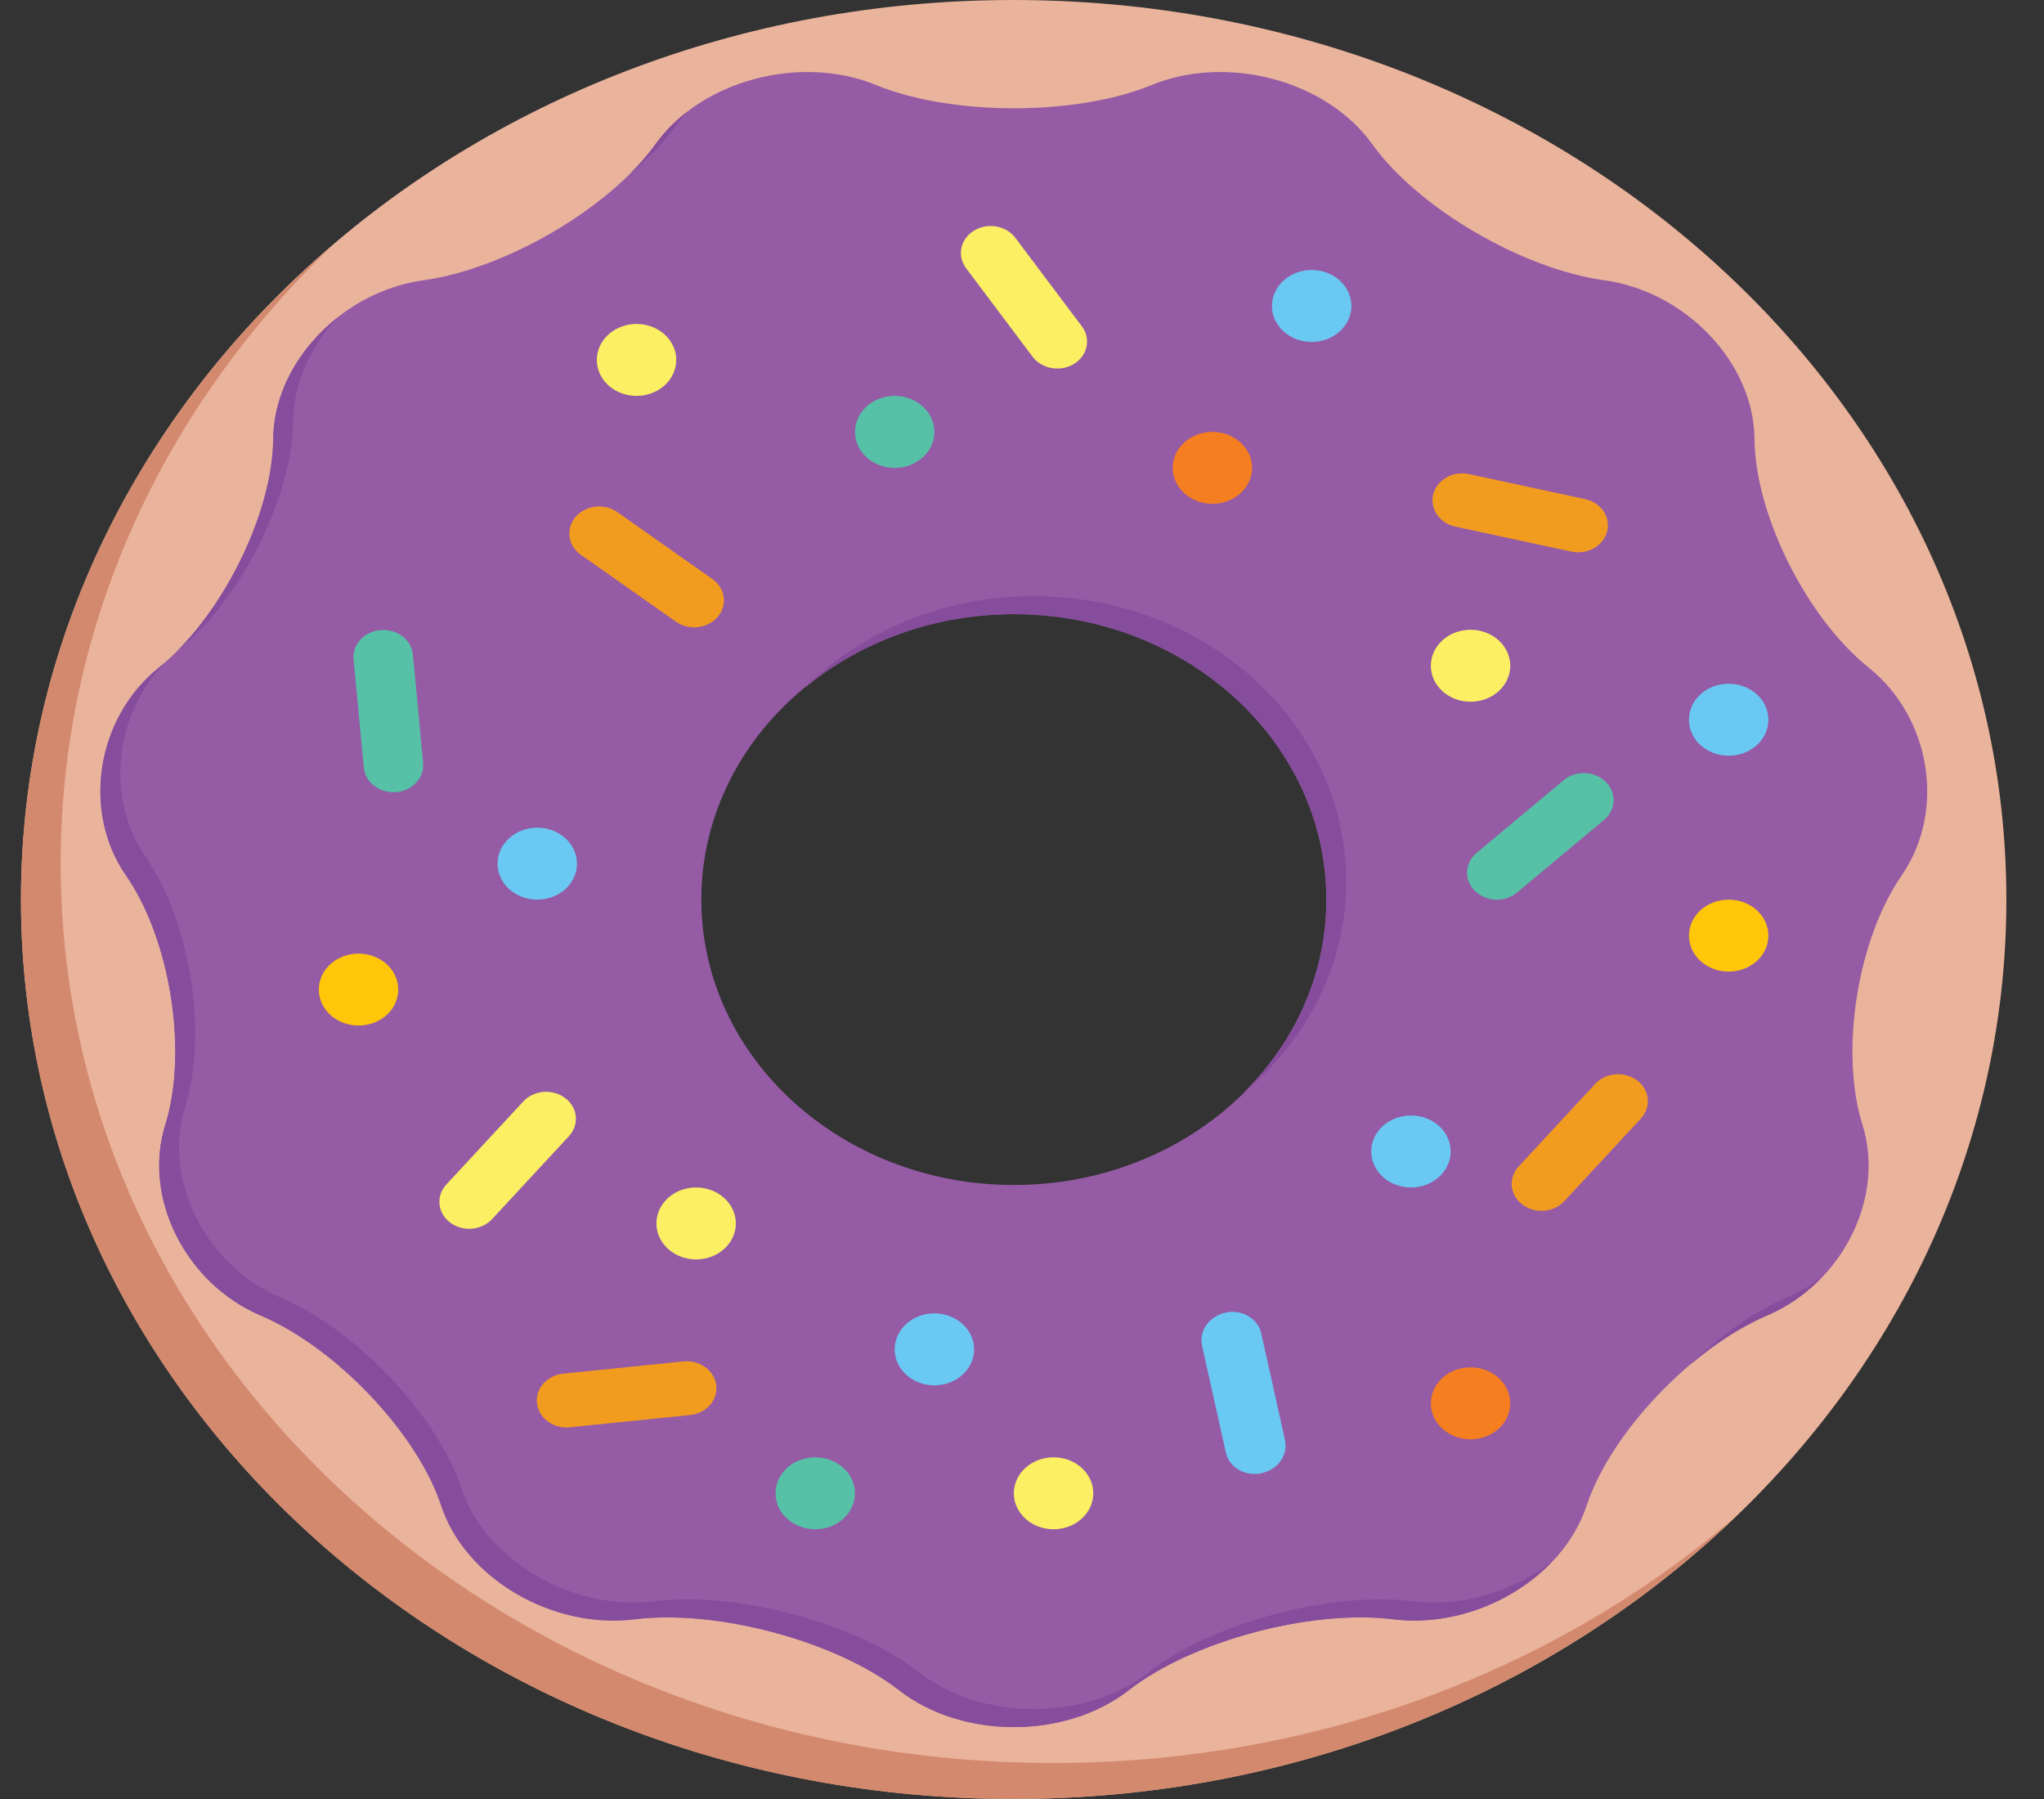 <svg width="50" height="44" viewBox="0 0 50 44" fill="none" xmlns="http://www.w3.org/2000/svg">
<rect x="0" y="0" width="50" height="44" fill="#333333" stroke="none"/>
<g clip-path="url(#clip0_103_166)">
<path d="M24.789 0C11.373 0 0.513 9.852 0.513 22.003C0.513 34.156 11.373 44 24.789 44C38.205 44 49.08 34.156 49.08 22.003C49.079 9.852 38.204 0 24.789 0ZM24.8 29.923C19.972 29.923 16.057 26.377 16.057 22.003C16.057 17.629 19.972 14.083 24.8 14.083C29.628 14.083 33.543 17.629 33.543 22.003C33.543 26.377 29.628 29.923 24.8 29.923Z" fill="#EAB39C"/>
<path d="M45.715 16.331C44.188 15.107 42.933 12.585 42.917 10.732C42.902 8.878 41.243 7.131 39.239 6.854C37.228 6.577 34.676 5.079 33.566 3.524C32.452 1.97 30.029 1.319 28.172 2.08C26.318 2.838 23.284 2.838 21.429 2.08C19.575 1.319 17.148 1.97 16.037 3.524C14.926 5.079 12.373 6.577 10.363 6.854C8.354 7.132 6.699 8.878 6.683 10.732C6.668 12.585 5.407 15.107 3.882 16.331C2.356 17.558 1.996 19.846 3.081 21.411C4.17 22.98 4.602 25.723 4.044 27.509C3.484 29.291 4.536 31.39 6.379 32.176C8.22 32.959 10.209 35.054 10.795 36.829C11.381 38.604 13.51 39.853 15.522 39.604C17.534 39.355 20.446 40.135 21.993 41.34C23.538 42.542 26.066 42.542 27.61 41.34C29.155 40.134 32.067 39.355 34.08 39.604C36.094 39.853 38.221 38.605 38.81 36.829C39.394 35.054 41.383 32.959 43.222 32.176C45.069 31.39 46.12 29.29 45.559 27.509C44.998 25.723 45.434 22.98 46.518 21.411C47.601 19.846 47.242 17.558 45.715 16.331ZM24.8 28.983C20.578 28.983 17.156 25.857 17.156 22.002C17.156 18.146 20.578 15.021 24.8 15.021C29.022 15.021 32.445 18.146 32.445 22.002C32.445 25.857 29.023 28.983 24.8 28.983Z" fill="#955BA5"/>
<path d="M17.412 14.152L15.111 12.532C15.036 12.477 14.949 12.437 14.856 12.412C14.763 12.388 14.666 12.381 14.57 12.391C14.474 12.402 14.381 12.429 14.297 12.472C14.213 12.515 14.139 12.573 14.08 12.642C14.02 12.711 13.977 12.79 13.952 12.875C13.926 12.959 13.92 13.048 13.933 13.134C13.946 13.221 13.977 13.305 14.026 13.38C14.075 13.456 14.14 13.522 14.217 13.575L16.519 15.194C16.594 15.25 16.681 15.291 16.774 15.316C16.867 15.341 16.965 15.349 17.062 15.339C17.158 15.329 17.252 15.302 17.337 15.259C17.422 15.216 17.496 15.158 17.556 15.088C17.615 15.018 17.659 14.939 17.684 14.854C17.709 14.768 17.715 14.68 17.702 14.592C17.688 14.505 17.656 14.421 17.606 14.345C17.556 14.27 17.49 14.204 17.412 14.152ZM40.05 26.427C39.902 26.314 39.71 26.26 39.518 26.275C39.325 26.29 39.148 26.374 39.023 26.508L37.149 28.53C37.087 28.596 37.041 28.673 37.012 28.756C36.983 28.839 36.973 28.926 36.981 29.012C36.99 29.098 37.017 29.182 37.061 29.259C37.105 29.336 37.166 29.404 37.239 29.46C37.312 29.516 37.397 29.558 37.488 29.584C37.58 29.61 37.675 29.619 37.771 29.612C37.866 29.604 37.959 29.58 38.044 29.54C38.129 29.5 38.204 29.445 38.266 29.378L40.139 27.357C40.263 27.223 40.324 27.049 40.307 26.875C40.29 26.701 40.197 26.539 40.05 26.427ZM39.313 13.001C39.335 12.917 39.339 12.829 39.323 12.744C39.308 12.658 39.275 12.576 39.225 12.502C39.175 12.429 39.109 12.365 39.031 12.314C38.954 12.263 38.866 12.227 38.773 12.207L35.938 11.596C35.75 11.555 35.552 11.584 35.387 11.676C35.223 11.768 35.105 11.915 35.06 12.085C35.016 12.255 35.048 12.434 35.149 12.584C35.25 12.732 35.412 12.839 35.6 12.88L38.435 13.49C38.529 13.511 38.625 13.514 38.719 13.5C38.814 13.486 38.905 13.456 38.986 13.411C39.068 13.365 39.138 13.306 39.194 13.235C39.25 13.165 39.291 13.085 39.313 13.001ZM16.695 33.3L13.799 33.595C13.702 33.602 13.607 33.627 13.521 33.668C13.435 33.709 13.358 33.765 13.297 33.834C13.235 33.902 13.189 33.981 13.161 34.065C13.133 34.15 13.125 34.239 13.136 34.326C13.146 34.414 13.177 34.499 13.224 34.576C13.272 34.653 13.336 34.72 13.413 34.774C13.49 34.828 13.579 34.868 13.673 34.891C13.767 34.913 13.865 34.919 13.962 34.906L16.858 34.611C16.955 34.604 17.049 34.579 17.136 34.538C17.222 34.497 17.298 34.441 17.36 34.373C17.422 34.304 17.468 34.226 17.496 34.141C17.523 34.056 17.532 33.968 17.521 33.88C17.51 33.792 17.48 33.707 17.432 33.63C17.385 33.553 17.32 33.486 17.243 33.432C17.166 33.378 17.078 33.338 16.984 33.316C16.89 33.293 16.791 33.288 16.695 33.3Z" fill="#F29C1F"/>
<path d="M8.77 23.323C8.513 23.323 8.266 23.416 8.083 23.581C7.901 23.746 7.799 23.97 7.799 24.203C7.799 24.437 7.901 24.66 8.084 24.826C8.266 24.991 8.513 25.083 8.771 25.083C8.899 25.083 9.025 25.06 9.143 25.016C9.261 24.972 9.368 24.907 9.458 24.825C9.548 24.744 9.62 24.646 9.668 24.54C9.717 24.433 9.742 24.318 9.742 24.203C9.742 24.087 9.717 23.973 9.668 23.866C9.619 23.759 9.548 23.662 9.458 23.58C9.367 23.499 9.26 23.434 9.142 23.39C9.024 23.345 8.898 23.323 8.77 23.323ZM42.286 22.003C42.028 22.003 41.781 22.096 41.599 22.261C41.417 22.426 41.315 22.65 41.315 22.884C41.315 23.117 41.417 23.341 41.599 23.506C41.782 23.671 42.029 23.764 42.287 23.764C42.544 23.764 42.791 23.671 42.974 23.506C43.156 23.34 43.258 23.117 43.258 22.883C43.258 22.65 43.156 22.426 42.973 22.261C42.791 22.096 42.544 22.003 42.286 22.003Z" fill="#FFC60A"/>
<path d="M39.279 19.122C39.148 18.993 38.966 18.916 38.773 18.909C38.58 18.902 38.392 18.965 38.25 19.083L36.106 20.872C35.971 20.992 35.892 21.155 35.887 21.327C35.882 21.498 35.951 21.665 36.08 21.791C36.208 21.918 36.386 21.994 36.575 22.003C36.764 22.013 36.95 21.956 37.093 21.843L39.237 20.054C39.307 19.996 39.364 19.925 39.405 19.846C39.445 19.768 39.468 19.683 39.471 19.596C39.475 19.509 39.461 19.423 39.428 19.341C39.395 19.26 39.344 19.185 39.279 19.122ZM9.313 15.41C9.121 15.425 8.943 15.509 8.818 15.642C8.694 15.776 8.633 15.949 8.649 16.124L8.898 18.755C8.903 18.843 8.928 18.929 8.971 19.008C9.014 19.087 9.074 19.158 9.148 19.215C9.221 19.273 9.307 19.317 9.4 19.344C9.492 19.372 9.59 19.382 9.687 19.374C9.784 19.367 9.878 19.342 9.964 19.301C10.051 19.259 10.127 19.203 10.188 19.135C10.25 19.067 10.296 18.988 10.324 18.903C10.351 18.819 10.36 18.73 10.349 18.642L10.101 16.012C10.085 15.837 9.993 15.676 9.845 15.563C9.697 15.45 9.506 15.395 9.313 15.41ZM19.942 35.643C19.815 35.643 19.688 35.666 19.57 35.71C19.453 35.754 19.345 35.819 19.255 35.901C19.165 35.982 19.093 36.079 19.045 36.186C18.996 36.293 18.971 36.407 18.971 36.523C18.971 36.639 18.996 36.753 19.045 36.86C19.094 36.967 19.165 37.064 19.256 37.145C19.346 37.227 19.453 37.292 19.571 37.336C19.689 37.38 19.815 37.403 19.943 37.403C20.2 37.403 20.448 37.31 20.63 37.145C20.812 36.98 20.914 36.756 20.914 36.523C20.914 36.289 20.812 36.065 20.629 35.9C20.447 35.735 20.2 35.643 19.942 35.643ZM21.885 9.683C21.758 9.683 21.631 9.706 21.513 9.75C21.395 9.794 21.288 9.859 21.198 9.941C21.108 10.023 21.036 10.12 20.988 10.227C20.939 10.334 20.914 10.448 20.914 10.563C20.914 10.679 20.939 10.794 20.988 10.9C21.037 11.007 21.108 11.104 21.198 11.186C21.289 11.268 21.396 11.332 21.514 11.377C21.632 11.421 21.758 11.444 21.886 11.444C22.143 11.444 22.39 11.351 22.573 11.186C22.755 11.021 22.857 10.797 22.857 10.563C22.857 10.33 22.755 10.106 22.572 9.941C22.39 9.776 22.143 9.683 21.885 9.683Z" fill="#56C1A6"/>
<path d="M12.793 26.948L10.919 28.97C10.795 29.104 10.734 29.277 10.751 29.452C10.768 29.626 10.861 29.787 11.009 29.9C11.157 30.012 11.348 30.067 11.541 30.052C11.733 30.036 11.911 29.952 12.036 29.818L13.909 27.797C13.973 27.73 14.021 27.653 14.051 27.57C14.082 27.487 14.093 27.399 14.086 27.312C14.078 27.224 14.051 27.139 14.007 27.061C13.963 26.983 13.902 26.914 13.828 26.858C13.754 26.802 13.668 26.759 13.576 26.733C13.483 26.707 13.386 26.698 13.29 26.706C13.193 26.715 13.1 26.74 13.015 26.782C12.929 26.823 12.854 26.88 12.793 26.948ZM26.273 8.9C26.352 8.851 26.42 8.789 26.472 8.716C26.525 8.644 26.561 8.563 26.579 8.478C26.596 8.393 26.596 8.305 26.576 8.22C26.557 8.135 26.519 8.055 26.465 7.983L24.825 5.801C24.714 5.662 24.547 5.567 24.36 5.537C24.174 5.508 23.981 5.545 23.824 5.642C23.667 5.738 23.558 5.887 23.52 6.055C23.482 6.224 23.518 6.399 23.62 6.544L25.26 8.726C25.369 8.87 25.537 8.97 25.727 9.002C25.916 9.035 26.113 8.998 26.273 8.9ZM25.772 35.643C25.644 35.643 25.518 35.665 25.4 35.71C25.282 35.754 25.175 35.819 25.084 35.901C24.994 35.982 24.923 36.079 24.874 36.186C24.825 36.293 24.8 36.407 24.8 36.523C24.8 36.639 24.825 36.753 24.874 36.86C24.923 36.967 24.995 37.064 25.085 37.145C25.175 37.227 25.282 37.292 25.4 37.336C25.518 37.38 25.644 37.403 25.772 37.403C26.03 37.403 26.277 37.31 26.459 37.145C26.641 36.98 26.744 36.756 26.744 36.523C26.744 36.289 26.641 36.065 26.459 35.9C26.276 35.735 26.029 35.642 25.772 35.643ZM17.028 29.043C16.771 29.043 16.523 29.135 16.341 29.3C16.159 29.466 16.057 29.69 16.057 29.923C16.057 30.157 16.159 30.38 16.342 30.545C16.524 30.71 16.771 30.803 17.029 30.803C17.287 30.803 17.534 30.71 17.716 30.545C17.898 30.38 18 30.156 18 29.923C18 29.689 17.898 29.465 17.715 29.3C17.533 29.135 17.286 29.043 17.028 29.043ZM16.543 8.803C16.543 8.687 16.517 8.573 16.468 8.466C16.42 8.359 16.348 8.262 16.258 8.181C16.168 8.099 16.06 8.034 15.943 7.99C15.825 7.946 15.698 7.923 15.571 7.923C15.443 7.923 15.317 7.946 15.199 7.99C15.081 8.034 14.974 8.099 14.884 8.181C14.793 8.263 14.722 8.36 14.673 8.467C14.624 8.573 14.599 8.688 14.599 8.803C14.599 9.037 14.702 9.261 14.884 9.426C15.066 9.591 15.313 9.683 15.571 9.683C15.829 9.683 16.076 9.59 16.258 9.425C16.44 9.26 16.542 9.036 16.542 8.803H16.543ZM35.972 15.403C35.844 15.403 35.718 15.426 35.6 15.47C35.482 15.514 35.375 15.579 35.285 15.661C35.195 15.743 35.123 15.84 35.074 15.947C35.026 16.053 35.001 16.168 35.001 16.283C35.001 16.399 35.026 16.514 35.075 16.62C35.123 16.727 35.195 16.824 35.285 16.906C35.376 16.988 35.483 17.052 35.601 17.096C35.718 17.141 35.845 17.163 35.972 17.163C36.23 17.163 36.477 17.071 36.66 16.905C36.842 16.74 36.944 16.517 36.944 16.283C36.944 16.05 36.842 15.826 36.659 15.661C36.477 15.496 36.23 15.403 35.972 15.403Z" fill="#FBF063"/>
<path d="M35.972 33.443C35.714 33.443 35.467 33.535 35.285 33.7C35.103 33.866 35 34.09 35.001 34.323C35.001 34.556 35.103 34.78 35.285 34.945C35.468 35.11 35.715 35.203 35.972 35.203C36.1 35.203 36.226 35.18 36.344 35.136C36.462 35.092 36.569 35.027 36.659 34.945C36.75 34.863 36.821 34.766 36.87 34.659C36.919 34.553 36.944 34.438 36.944 34.322C36.944 34.207 36.919 34.093 36.87 33.986C36.821 33.879 36.749 33.782 36.659 33.7C36.569 33.618 36.462 33.554 36.344 33.51C36.226 33.465 36.099 33.443 35.972 33.443ZM29.657 10.563C29.4 10.563 29.153 10.656 28.971 10.821C28.788 10.986 28.686 11.21 28.686 11.443C28.686 11.676 28.788 11.9 28.971 12.065C29.153 12.23 29.4 12.323 29.657 12.323C29.915 12.323 30.162 12.23 30.344 12.065C30.526 11.9 30.629 11.676 30.629 11.443C30.629 11.21 30.526 10.986 30.344 10.821C30.162 10.656 29.915 10.563 29.657 10.563Z" fill="#F57E20"/>
<path d="M30.851 32.606C30.832 32.52 30.794 32.439 30.74 32.367C30.685 32.295 30.615 32.233 30.534 32.187C30.453 32.14 30.362 32.108 30.267 32.094C30.172 32.08 30.075 32.083 29.981 32.104C29.788 32.145 29.621 32.252 29.513 32.403C29.406 32.553 29.367 32.735 29.404 32.911L29.988 35.53C30.007 35.616 30.044 35.697 30.099 35.769C30.153 35.841 30.223 35.902 30.304 35.949C30.385 35.996 30.476 36.028 30.571 36.042C30.666 36.056 30.764 36.053 30.857 36.032C31.05 35.991 31.217 35.884 31.325 35.734C31.432 35.583 31.472 35.401 31.434 35.225L30.851 32.606ZM34.514 27.283C34.387 27.283 34.26 27.305 34.143 27.35C34.025 27.394 33.918 27.459 33.827 27.541C33.737 27.622 33.666 27.719 33.617 27.826C33.568 27.933 33.543 28.047 33.543 28.163C33.543 28.279 33.568 28.393 33.617 28.5C33.666 28.607 33.737 28.704 33.828 28.785C33.918 28.867 34.025 28.932 34.143 28.976C34.261 29.02 34.387 29.043 34.515 29.043C34.773 29.043 35.02 28.95 35.202 28.785C35.384 28.62 35.486 28.396 35.486 28.163C35.486 27.929 35.384 27.705 35.202 27.54C35.019 27.375 34.772 27.282 34.514 27.283ZM13.142 20.243C13.014 20.243 12.888 20.266 12.77 20.31C12.652 20.354 12.545 20.419 12.455 20.501C12.365 20.583 12.293 20.68 12.245 20.787C12.196 20.893 12.171 21.008 12.171 21.123C12.171 21.239 12.196 21.354 12.245 21.46C12.293 21.567 12.365 21.664 12.455 21.746C12.546 21.828 12.653 21.892 12.771 21.936C12.889 21.981 13.015 22.003 13.143 22.003C13.4 22.003 13.647 21.911 13.83 21.745C14.012 21.58 14.114 21.357 14.114 21.123C14.114 20.89 14.011 20.666 13.829 20.501C13.647 20.336 13.4 20.243 13.142 20.243ZM22.857 32.123C22.599 32.123 22.352 32.215 22.17 32.38C21.988 32.546 21.885 32.77 21.885 33.003C21.885 33.236 21.988 33.46 22.17 33.625C22.352 33.79 22.599 33.883 22.857 33.883C23.115 33.883 23.362 33.79 23.544 33.625C23.727 33.46 23.829 33.236 23.829 33.003C23.829 32.769 23.726 32.545 23.544 32.38C23.362 32.215 23.114 32.123 22.857 32.123ZM32.086 6.603C31.958 6.603 31.832 6.626 31.714 6.67C31.596 6.714 31.489 6.779 31.399 6.861C31.308 6.943 31.237 7.04 31.188 7.147C31.139 7.253 31.114 7.368 31.114 7.483C31.114 7.599 31.139 7.714 31.188 7.82C31.237 7.927 31.309 8.024 31.399 8.106C31.489 8.188 31.596 8.252 31.714 8.297C31.832 8.341 31.959 8.364 32.086 8.363C32.344 8.363 32.591 8.271 32.773 8.105C32.955 7.94 33.058 7.716 33.058 7.483C33.058 7.25 32.955 7.026 32.773 6.861C32.591 6.696 32.343 6.603 32.086 6.603ZM42.286 16.723C42.028 16.723 41.781 16.816 41.599 16.981C41.417 17.146 41.315 17.37 41.315 17.604C41.315 17.837 41.417 18.061 41.599 18.226C41.782 18.391 42.029 18.483 42.287 18.483C42.544 18.483 42.791 18.391 42.974 18.226C43.156 18.06 43.258 17.837 43.258 17.603C43.258 17.37 43.156 17.146 42.973 16.981C42.791 16.816 42.544 16.723 42.286 16.723Z" fill="#6AC9F2"/>
<path d="M25.76 43.12C12.344 43.12 1.484 33.276 1.484 21.123C1.484 15.268 4.011 9.95 8.125 6.007C3.44 10.019 0.513 15.7 0.513 22.003C0.513 34.156 11.373 44 24.789 44C31.745 44 38.015 41.349 42.444 37.104C38.091 40.832 32.223 43.12 25.76 43.12Z" fill="#D3896D"/>
<path d="M32.931 21.562C32.931 17.707 29.509 14.581 25.286 14.581C23.063 14.581 21.067 15.454 19.67 16.838C21.027 15.713 22.824 15.021 24.8 15.021C29.023 15.021 32.446 18.147 32.446 22.002C32.446 23.826 31.673 25.483 30.418 26.726C31.21 26.071 31.843 25.274 32.276 24.384C32.709 23.495 32.932 22.534 32.931 21.562ZM4.37 15.891C5.895 14.668 7.154 12.145 7.171 10.292C7.179 9.366 7.595 8.467 8.261 7.764C7.319 8.506 6.694 9.598 6.685 10.732C6.671 12.404 5.643 14.619 4.321 15.935L4.37 15.891ZM16.524 3.084C16.615 2.956 16.718 2.837 16.826 2.722C16.521 2.952 16.256 3.223 16.038 3.524C15.844 3.792 15.624 4.044 15.382 4.277C15.838 3.897 16.232 3.493 16.524 3.084ZM43.708 31.736C42.897 32.081 42.058 32.681 41.322 33.397C41.931 32.878 42.585 32.447 43.222 32.176C43.749 31.952 44.208 31.618 44.587 31.218C44.321 31.425 44.025 31.599 43.708 31.736ZM34.567 39.164C32.553 38.915 29.64 39.695 28.096 40.9C26.552 42.102 24.023 42.102 22.479 40.9C20.932 39.694 18.02 38.915 16.008 39.164C13.996 39.414 11.867 38.165 11.281 36.389C10.695 34.614 8.706 32.519 6.865 31.736C5.022 30.95 3.97 28.851 4.53 27.069C5.088 25.283 4.656 22.54 3.569 20.971C2.569 19.529 2.8 17.474 4.035 16.2L3.884 16.331C2.358 17.558 1.998 19.846 3.083 21.411C4.17 22.98 4.603 25.723 4.044 27.509C3.485 29.291 4.537 31.39 6.38 32.176C8.22 32.959 10.209 35.054 10.795 36.829C11.382 38.604 13.511 39.853 15.523 39.605C17.534 39.355 20.447 40.135 21.994 41.34C23.538 42.542 26.066 42.542 27.61 41.34C29.155 40.134 32.067 39.355 34.081 39.605C35.524 39.782 37.022 39.19 37.973 38.188C37.039 38.917 35.783 39.315 34.567 39.164Z" fill="#854D9B"/>
</g>
<defs>
<clipPath id="clip0_103_166">
<rect width="48.567" height="44" fill="white" transform="translate(0.513)"/>
</clipPath>
</defs>
</svg>
